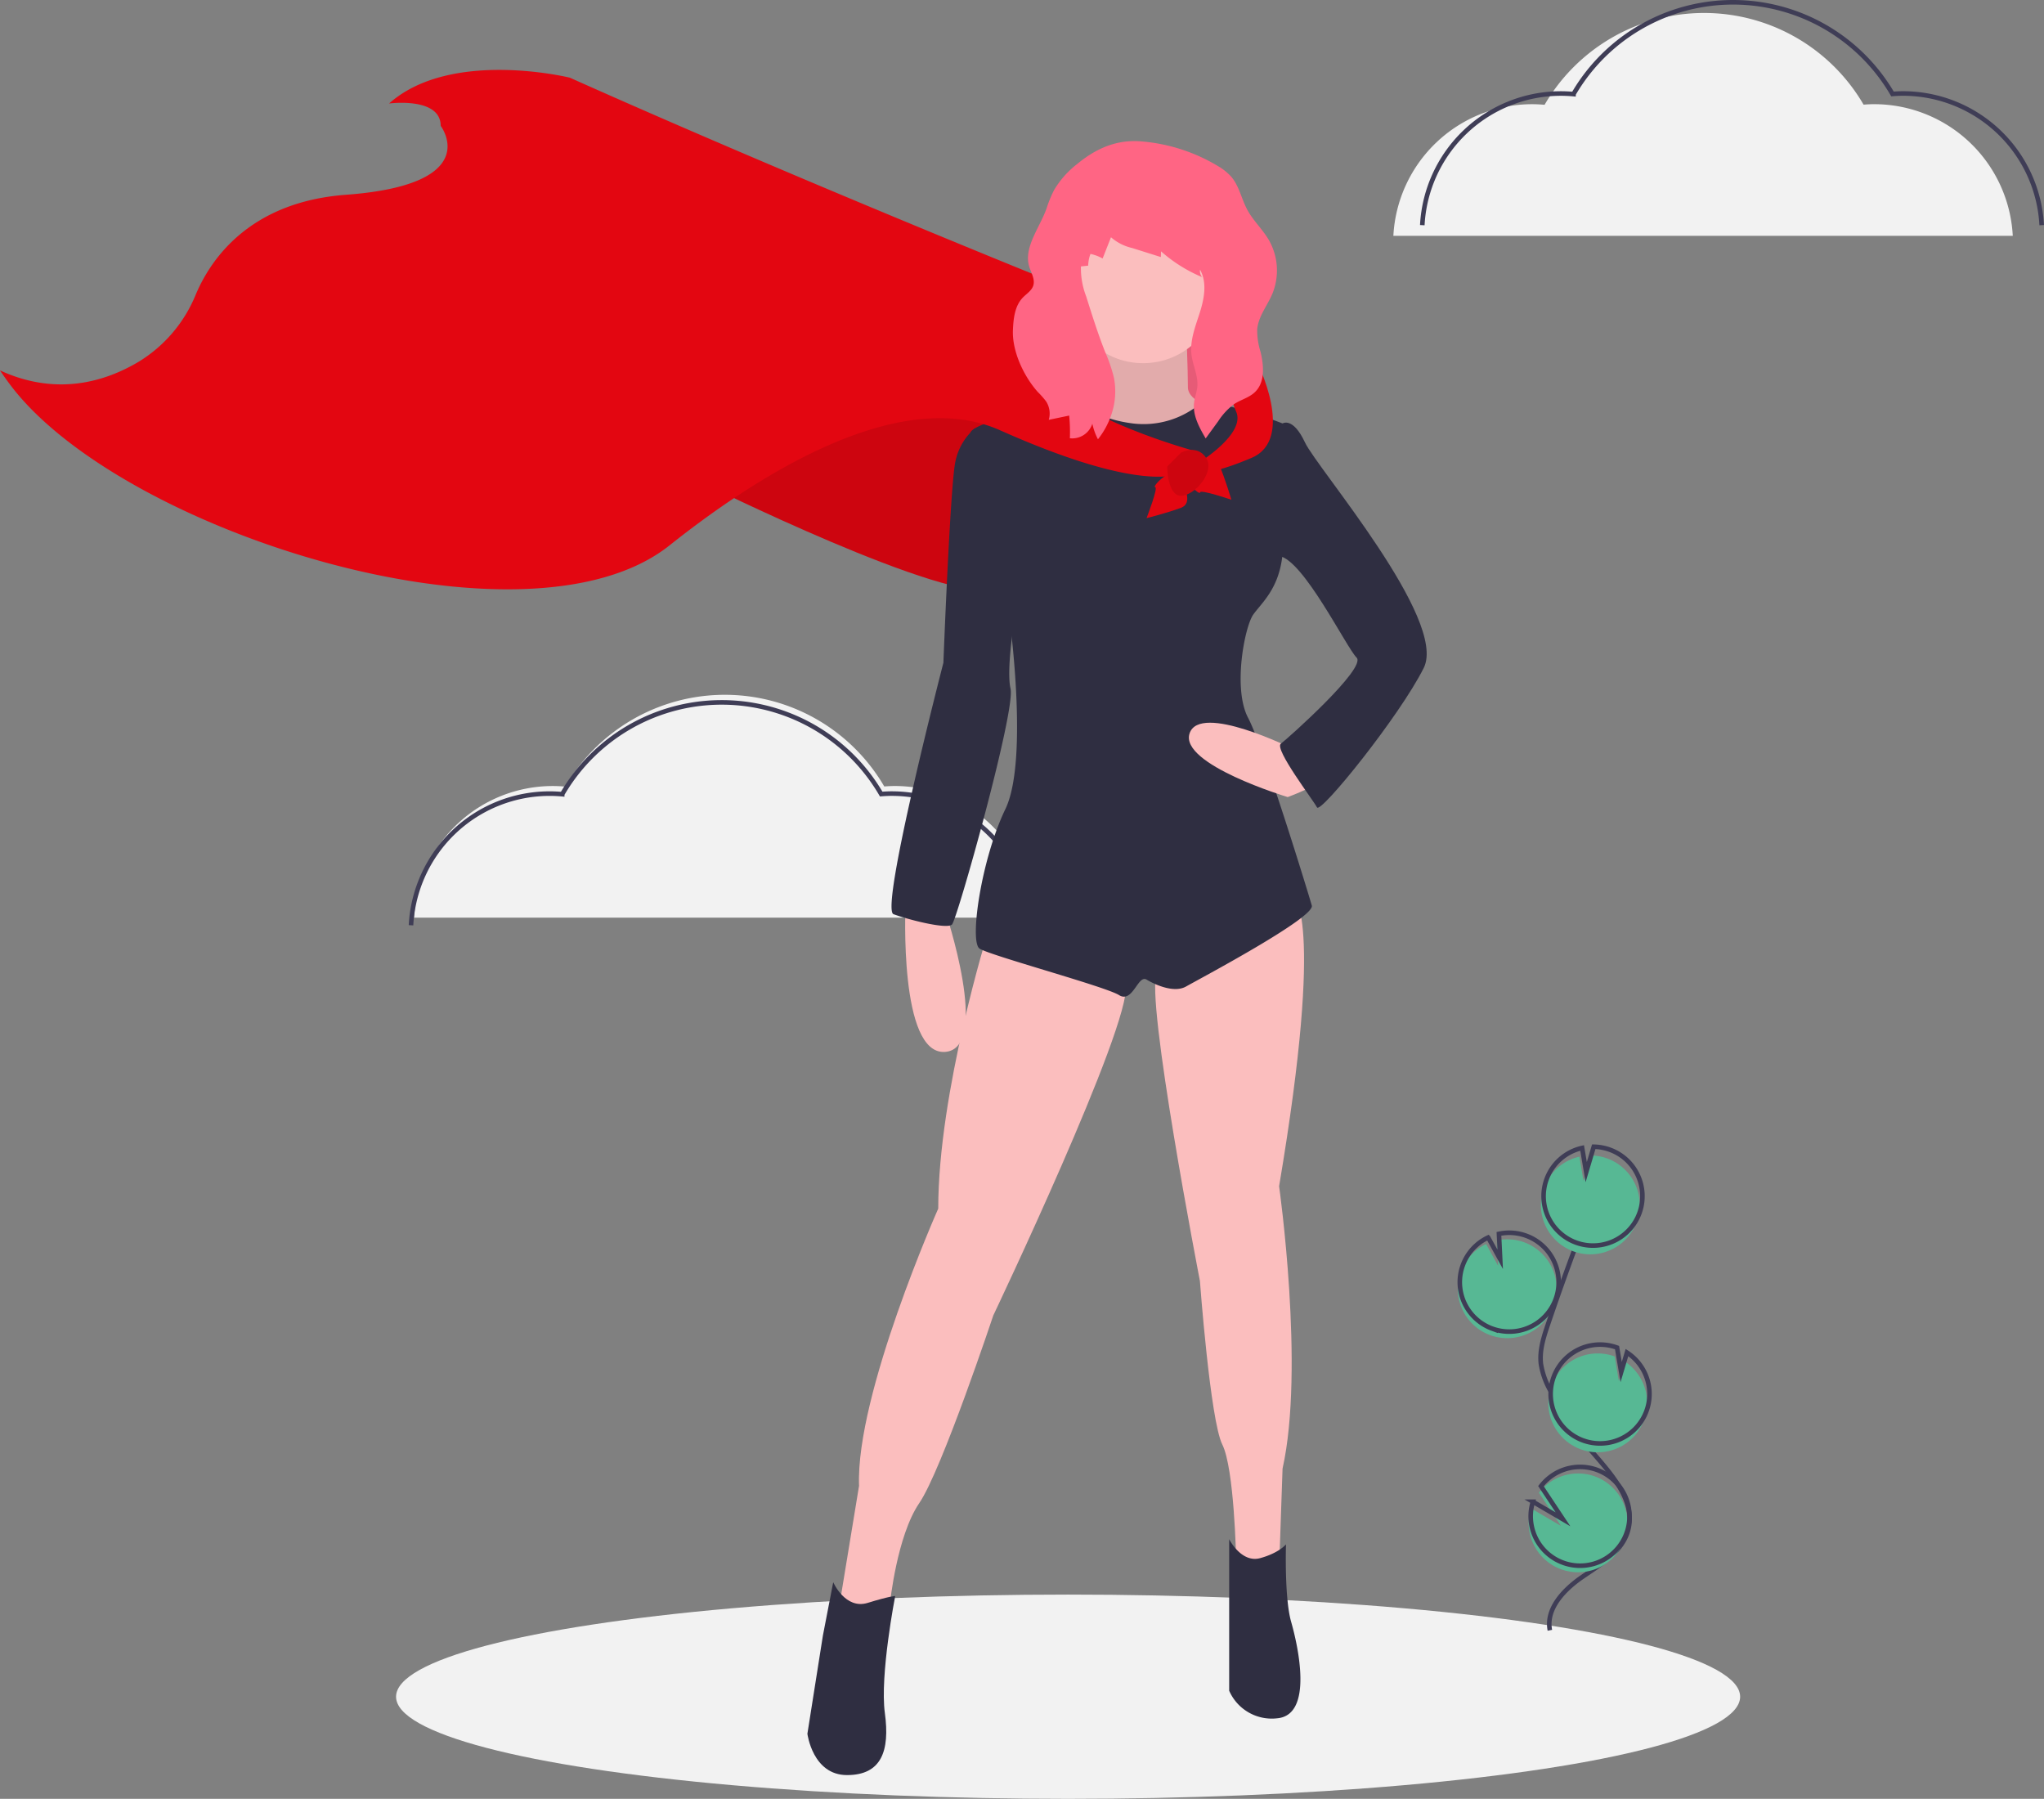 <svg xmlns="http://www.w3.org/2000/svg" width="447.36" height="393.642" viewBox="0 0 447.36 393.642">
    <rect x="0" y="0" width="447.36" height="393.642" fill="#808080" stroke="none"/>
    <defs>
        <style>
            .cls-1{fill:#f2f2f2}.cls-2{fill:#57b894}.cls-3{fill:none;stroke:#3f3d56;stroke-miterlimit:10}.cls-4{fill:#e30611}.cls-5{opacity:.1}.cls-6{fill:#ff6584}.cls-7{fill:#fbbebe}.cls-8{fill:#2f2e41}
        </style>
    </defs>
    <g id="super_woman" transform="translate(0 -7.795)">
        <ellipse id="Ellipse_445" cx="147.086" cy="22.349" class="cls-1" data-name="Ellipse 445" rx="147.086" ry="22.349" transform="translate(86.683 356.74)"/>
        <path id="Path_2023" d="M791.114 621.107a10.817 10.817 0 1 0 1.44-20.745l.271 5.568-2.634-4.771a10.776 10.776 0 0 0-5.553 6.093 10.607 10.607 0 0 0-.622 2.926 10.815 10.815 0 0 0 7.098 10.929z" class="cls-2" data-name="Path 2023" transform="translate(-464.933 -321.13)"/>
        <path id="Path_2024" d="M820.892 677.089c-.93-4.735 3.1-8.933 7.079-11.661s8.63-5.409 9.988-10.04c1.952-6.655-3.862-12.749-8.386-18a65.12 65.12 0 0 1-8.588-12.763 17.568 17.568 0 0 1-2.054-5.8c-.357-2.95.591-5.885 1.546-8.7q4.771-14.06 10.2-27.884" class="cls-3" data-name="Path 2024" transform="translate(-481.677 -312.539)"/>
        <path id="Path_2025" d="M791.971 618.349a10.817 10.817 0 1 0 1.44-20.745l.271 5.568-2.634-4.771a10.776 10.776 0 0 0-5.553 6.093 10.606 10.606 0 0 0-.622 2.926 10.815 10.815 0 0 0 7.1 10.931z" class="cls-3" data-name="Path 2025" transform="translate(-465.344 -319.805)"/>
        <path id="Path_2026" d="M819.631 571.952a10.8 10.8 0 0 1 7.786-6.859l.891 5.293 1.651-5.559a10.816 10.816 0 1 1-10.327 7.125z" class="cls-2" data-name="Path 2026" transform="translate(-481.738 -304.178)"/>
        <path id="Path_2027" d="M820.774 568.274a10.8 10.8 0 0 1 7.786-6.859l.891 5.293 1.651-5.559a10.816 10.816 0 1 1-10.328 7.125z" class="cls-3" data-name="Path 2027" transform="translate(-482.287 -302.412)"/>
        <path id="Path_2028" d="M829.236 669.159a10.816 10.816 0 0 0 9.573-19.242l-1.269 4.272-.9-5.355-.028-.01a10.816 10.816 0 1 0-7.377 20.336z" class="cls-2" data-name="Path 2028" transform="translate(-483.238 -344.206)"/>
        <path id="Path_2029" d="M830.226 665.434a10.816 10.816 0 0 0 9.573-19.242l-1.269 4.272-.9-5.355-.028-.01a10.816 10.816 0 0 0-7.377 20.336z" class="cls-3" data-name="Path 2029" transform="translate(-483.714 -342.417)"/>
        <path id="Path_2030" d="M814 711.394a10.811 10.811 0 1 0 2.084-8.47l4.819 7.254-6.585-3.85a10.714 10.714 0 0 0-.318 5.066z" class="cls-2" data-name="Path 2030" transform="translate(-479.268 -368.478)"/>
        <path id="Path_2031" d="M814.861 708.636a10.811 10.811 0 1 0 2.084-8.47l4.819 7.254-6.585-3.85a10.716 10.716 0 0 0-.318 5.066z" class="cls-3" data-name="Path 2031" transform="translate(-479.68 -367.153)"/>
        <path id="Path_2032" d="M756.867 132.559a30.4 30.4 0 0 1 30.356-28.809c.924 0 1.836.048 2.739.129a40.387 40.387 0 0 1 69.815-.033c.762-.057 1.529-.1 2.3-.1a30.4 30.4 0 0 1 30.356 28.809" class="cls-1" data-name="Path 2032" transform="translate(-451.907 -73.153)"/>
        <path id="Path_2033" d="M769.048 128.059A30.4 30.4 0 0 1 799.4 99.25c.924 0 1.836.048 2.739.129a40.387 40.387 0 0 1 69.815-.033c.762-.057 1.529-.1 2.3-.1a30.4 30.4 0 0 1 30.356 28.809" class="cls-3" data-name="Path 2033" transform="translate(-457.757 -70.992)"/>
        <path id="Path_2036" d="M207.867 117.559a30.4 30.4 0 0 1 30.356-28.809c.924 0 1.836.048 2.739.129a40.387 40.387 0 0 1 69.815-.033c.762-.057 1.529-.1 2.3-.1a30.4 30.4 0 0 1 30.356 28.809" class="cls-1" data-name="Path 2036" transform="translate(-117.243 91.051)"/>
        <path id="Path_2037" d="M220.048 113.059A30.4 30.4 0 0 1 250.4 84.25c.924 0 1.836.048 2.739.129a40.387 40.387 0 0 1 69.815-.033c.762-.057 1.529-.1 2.3-.1a30.4 30.4 0 0 1 30.356 28.809" class="cls-3" data-name="Path 2037" transform="translate(-130.093 97.212)"/>
        <path id="Path_2038" d="M465.161 261.415s54.635 27.129 64.431 23.361 13.188-37.3 13.188-37.3l-40.317-7.536z" class="cls-4" data-name="Path 2038" transform="translate(-311.812 -148.146)"/>
        <path id="Path_2039" d="M465.161 261.415s54.635 27.129 64.431 23.361 13.188-37.3 13.188-37.3l-40.317-7.536z" class="cls-5" data-name="Path 2039" transform="translate(-311.812 -148.146)"/>
        <path id="Rectangle_1022" d="M0 0h35.795v31.274H0z" class="cls-6" data-name="Rectangle 1022" transform="translate(230.78 72.763)"/>
        <path id="Rectangle_1023" d="M0 0h35.795v31.274H0z" class="cls-5" data-name="Rectangle 1023" transform="translate(230.78 72.763)"/>
        <path id="Path_2040" d="M551.359 459.6s-1.507 32.781 8.666 32.027 0-30.9 0-30.9z" class="cls-7" data-name="Path 2040" transform="translate(-353.172 -253.643)"/>
        <path id="Path_2041" d="M623.9 212.389s2.261 14.318-1.884 16.2-6.782 3.391-6.782 3.391l9.42 6.406 17.332 1.13 4.522-3.391 4.145-3.768s-6.782-1.507-6.782-4.9-.377-13.565-.377-13.565z" class="cls-7" data-name="Path 2041" transform="translate(-383.884 -134.916)"/>
        <path id="Path_2042" d="M623.9 212.389s2.261 14.318-1.884 16.2-6.782 3.391-6.782 3.391l9.42 6.406 17.332 1.13 4.522-3.391 4.145-3.768s-6.782-1.507-6.782-4.9-.377-13.565-.377-13.565z" class="cls-5" data-name="Path 2042" transform="translate(-383.884 -134.916)"/>
        <path id="Path_2043" d="M555.939 470.477s-10.927 35.042-10.927 60.663c0 0-18.086 40.693-17.332 60.663l-4.521 27.506 6.405 2.261 4.9-4.145s1.507-14.695 6.405-21.854 16.2-41.07 16.2-41.07 30.143-63.3 29.013-72.344-30.143-11.68-30.143-11.68z" class="cls-7" data-name="Path 2043" transform="translate(-339.665 -258.866)"/>
        <path id="Path_2044" d="M686.695 455.253s7.159 3.391-3.014 63.678c0 0 5.652 39.94.754 61.794l-.754 21.854h-7.913l-1.507-2.261s-.377-19.593-3.014-24.868-4.9-35.8-4.9-35.8-12.057-62.17-9.42-67.446 29.768-16.951 29.768-16.951z" class="cls-7" data-name="Path 2044" transform="translate(-403.729 -251.554)"/>
        <path id="Path_2045" d="M515.76 744.514s2.638 6.029 7.536 4.521 6.029-1.507 6.029-1.507-3.391 17.332-2.261 25.622-.754 13.565-8.289 13.565-8.666-9.043-8.666-9.043l3.391-21.477z" class="cls-8" data-name="Path 2045" transform="translate(-333.398 -390.476)"/>
        <path id="Path_2046" d="M687.725 726.39s2.638 5.275 6.782 4.145 5.652-3.014 5.652-3.014-.377 11.68 1.13 16.956 4.9 20.347-3.014 21.1a10.173 10.173 0 0 1-10.55-6.029V726.39z" class="cls-8" data-name="Path 2046" transform="translate(-418.701 -381.771)"/>
        <circle id="Ellipse_446" cx="16.579" cy="16.579" r="16.579" class="cls-7" data-name="Ellipse 446" transform="translate(233.606 54.112)"/>
        <path id="Path_2047" d="M647.117 251.557s-13.132-5.157-17.87-4.462a19.365 19.365 0 0 1-14.911 4.462c-9.043-1.13-12.579-5.47-12.579-5.47s-24.346 5.47-22.839 7.731 8.29 39.182 8.29 39.182 4.521 32.027-.754 42.954-7.913 29.013-5.652 30.52 27.506 8.289 30.52 10.173 4.145-4.521 6.029-3.391 6.029 3.014 8.666 1.507 28.259-15.072 27.506-17.709-10.55-34.665-13.941-41.07-.754-19.97 1.13-22.607 5.652-5.652 6.405-13.188 0-28.632 0-28.632z" class="cls-8" data-name="Path 2047" transform="translate(-366.413 -151.1)"/>
        <path id="Path_2048" d="M563.748 258.721a12.953 12.953 0 0 0-4.222 7.193c-1.13 4.9-2.638 44.085-2.638 44.085s-13.941 53.881-10.927 55.012 11.68 3.391 12.811 2.261 13.941-46.722 12.811-51.62 1.507-19.216 1.507-19.216z" class="cls-8" data-name="Path 2048" transform="translate(-350.412 -157.167)"/>
        <path id="Path_2049" d="M693.518 388.343s-20.347-10.173-22.608-3.391 21.477 13.941 21.477 13.941 8.289-3.014 8.289-4.9-7.158-5.65-7.158-5.65z" class="cls-7" data-name="Path 2049" transform="translate(-410.553 -216.672)"/>
        <path id="Path_2050" d="M701.923 257.951l4.145-1.507s2.261-1.507 4.9 4.145 31.274 38.81 26 49.36-22.607 32.027-23.361 30.52-9.42-12.811-7.913-13.941 18.84-16.579 16.579-18.84-11.681-21.477-16.956-22.231-3.394-27.506-3.394-27.506z" class="cls-8" data-name="Path 2050" transform="translate(-425.362 -155.986)"/>
        <path id="Path_2051" d="M402.019 154.791s-57.456-23.1-107.193-45.333c0 0-26-6.405-39.563 5.652 0 0 11.3-1.507 11.3 4.9 0 0 9.8 12.811-20.724 15.072-21.255 1.574-29.718 14.3-32.9 21.876a30.792 30.792 0 0 1-12.445 14.642c-7.346 4.391-17.993 7.621-30.386 1.916 0 0 .7 1.083 2.041 2.888 23.928 32.313 113.033 60.436 144.5 35.4 19.446-15.47 50.273-35.022 72.372-25.174 34.665 15.448 41.07 8.666 41.07 8.666l1.507-4.145s-33.534-9.043-34.288-20.724 4.709-15.636 4.709-15.636z" class="cls-4" data-name="Path 2051" transform="translate(-170.109 -84.665)"/>
        <path id="Path_2052" d="M677.879 204.052s8.1 3.2 9.608 13.753c0 0 8.666 16.956-1.13 21.1s-11.68 3.014-11.68 3.014v-1.884s10.55-6.405 8.289-11.3-5.087-24.683-5.087-24.683z" class="cls-4" data-name="Path 2052" transform="translate(-412.434 -130.912)"/>
        <path id="Path_2053" d="M652.927 287.46s2.638-6.782 1.884-6.782 3.066-4.171 4.547-2.651 4.119 6.042 1.1 7.172-7.531 2.261-7.531 2.261z" class="cls-4" data-name="Path 2053" transform="translate(-401.989 -166.279)"/>
        <path id="Path_2054" d="M679.419 280.671s-6.888-2.349-6.856-1.6-4.3-2.887-2.841-4.431 5.862-4.371 7.119-1.407 2.578 7.438 2.578 7.438z" class="cls-4" data-name="Path 2054" transform="translate(-409.911 -163.515)"/>
        <path id="Path_2055" d="M664.641 268.377s3.44-1.931 5.488 1.107-2.474 8.313-5.488 8.313-3.014-6.405-3.014-6.405z" class="cls-4" data-name="Path 2055" transform="translate(-406.167 -161.514)"/>
        <path id="Path_2056" d="M664.641 268.377s3.44-1.931 5.488 1.107-2.474 8.313-5.488 8.313-3.014-6.405-3.014-6.405z" class="cls-5" data-name="Path 2056" transform="translate(-406.167 -161.514)"/>
        <path id="Path_2057" d="M610.765 142.7a20.346 20.346 0 0 0-5.106 5.732 25.718 25.718 0 0 0-1.619 3.942c-1.524 4.385-5.311 8.826-3.708 13.183.457 1.243 1.171 2.554.761 3.814-.364 1.119-1.488 1.771-2.3 2.622-1.745 1.825-2.038 4.563-2.145 7.086-.2 4.62 2.345 10.064 5.415 13.523a18.893 18.893 0 0 1 1.847 2.091 4.9 4.9 0 0 1 .579 4.033l4.471-.933a37.092 37.092 0 0 1 .151 4.968 4.638 4.638 0 0 0 4.918-3.178 13.278 13.278 0 0 0 1.229 3.394 17.519 17.519 0 0 0 2.97-5.5 15.725 15.725 0 0 0 .533-7.941 33.664 33.664 0 0 0-1.925-5.644c-1.58-3.993-2.87-8.094-4.159-12.19a16.977 16.977 0 0 1-1.144-6.545l1.589-.173a7.588 7.588 0 0 1 .5-2.564 9.408 9.408 0 0 1 2.657 1l1.832-4.648a10.553 10.553 0 0 0 4.6 2.344l6.314 1.988.038-1.25a32.407 32.407 0 0 0 8.985 5.636 2.044 2.044 0 0 1-.444-1.626c1.556 2.787.934 6.26-.026 9.3s-2.234 6.144-1.848 9.313c.289 2.37 1.5 4.637 1.278 7.013-.111 1.171-.569 2.284-.711 3.451-.339 2.783 1.124 5.434 2.537 7.856l2.747-3.773a14.446 14.446 0 0 1 3.465-3.735c1.461-.969 3.273-1.4 4.546-2.609 2.273-2.151 1.985-5.816 1.245-8.857a15.394 15.394 0 0 1-.724-4.914c.245-2.81 2.2-5.135 3.3-7.732a13.422 13.422 0 0 0-.752-11.8c-1.365-2.34-3.426-4.225-4.712-6.61s-1.768-5.2-3.522-7.247a12.227 12.227 0 0 0-2.952-2.352 38.491 38.491 0 0 0-16.375-5.342c-5.492-.574-10.126 1.4-14.335 4.874z" class="cls-6" data-name="Path 2057" transform="translate(-374.954 -99.058)"/>
    </g>
</svg>
